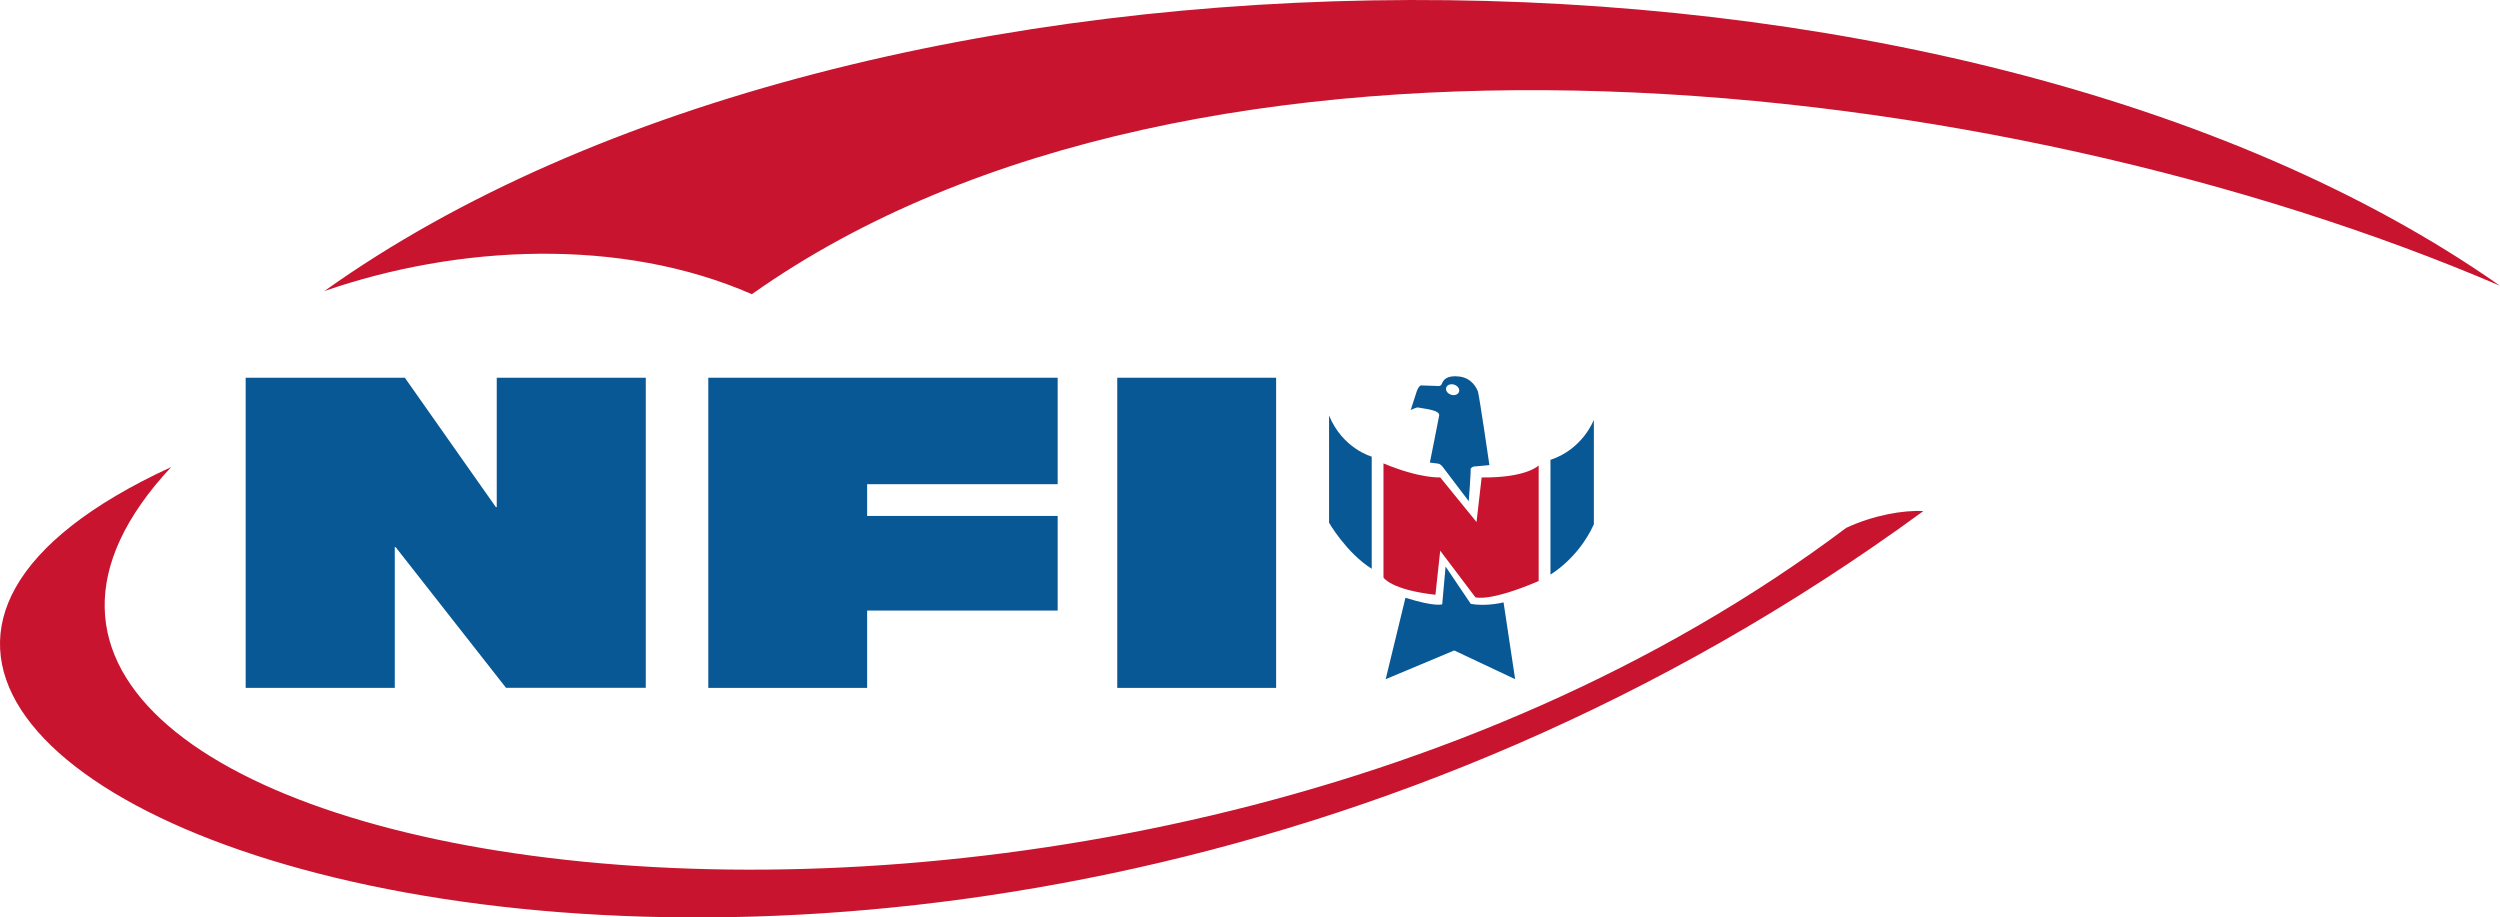 <?xml version="1.0" encoding="UTF-8"?>
<svg width="109px" height="40px" viewBox="0 0 109 40" version="1.1" xmlns="http://www.w3.org/2000/svg" xmlns:xlink="http://www.w3.org/1999/xlink">
    <title>i-NFI-logo_web-40</title>
    <g id="Customer-Alert-App" stroke="none" stroke-width="1" fill="none" fill-rule="evenodd">
        <g id="Icons" transform="translate(-737, -127)">
            <g id="i-NFI-logo_web-40" transform="translate(737, 127)">
                <g id="Group" transform="translate(10.711, 16.469)" fill="#075895" fill-rule="nonzero">
                    <polygon id="Path" points="0 0 6.94 0 10.909 5.642 10.947 5.642 10.947 0 17.445 0 17.445 13.52 11.351 13.52 6.54 7.387 6.501 7.387 6.501 13.523 0 13.523"></polygon>
                    <polygon id="Path" points="20.171 0 35.403 0 35.403 4.642 27.096 4.642 27.096 6.026 35.403 6.026 35.403 10.151 27.096 10.151 27.096 13.523 20.171 13.523 20.171 0"></polygon>
                    <polygon id="Path" points="38.001 0 44.928 0 44.928 13.523 38.001 13.523"></polygon>
                </g>
                <path d="M83.858,22.284 C37.635,56.091 -20.937,33.46 7.462,20.364 C-8.828,37.838 47.371,47.893 80.498,23.013 C81.675,22.465 82.993,22.233 83.858,22.284 Z" id="Path" fill="#C8142E"></path>
                <path d="M32.781,12.827 C27.057,10.321 19.966,10.676 14.142,12.69 C37.73,-4.134 85.172,-4.248 109,12.459 C87.195,3.104 52.184,-0.909 32.781,12.827 L32.781,12.827 Z" id="Path" fill="#C8142E"></path>
                <g id="Group" transform="translate(57.947, 16.405)" fill-rule="nonzero">
                    <path d="M0,1.71 L0,6.387 C0,6.387 0.756,7.7 1.86,8.393 L1.86,3.504 C1.86,3.504 0.589,3.156 0,1.71 Z" id="Path" fill="#075895"></path>
                    <path d="M9.653,3.645 L9.653,8.646 C9.653,8.646 10.872,7.943 11.545,6.454 L11.545,1.9 C11.541,1.9 11.077,3.173 9.653,3.645 Z" id="Path" fill="#075895"></path>
                    <path d="M2.373,3.8 L2.373,8.776 C2.373,8.776 2.687,9.308 4.638,9.527 L4.846,7.606 L6.381,9.638 C6.381,9.638 6.98,9.853 9.139,8.928 L9.139,3.889 C9.139,3.889 8.62,4.434 6.653,4.412 L6.429,6.355 L4.846,4.409 C4.846,4.409 3.988,4.472 2.373,3.8 Z" id="Path" fill="#C8142E"></path>
                    <path d="M3.331,9.658 L2.469,13.207 L5.457,11.955 L8.113,13.207 L7.608,9.858 C7.608,9.858 6.849,10.052 6.177,9.921 L5.081,8.298 L4.933,9.944 C4.933,9.94 4.646,10.071 3.331,9.658 Z" id="Path" fill="#075895"></path>
                    <path d="M6.496,0.683 C6.451,0.544 6.239,0.079 5.683,0.012 C5.127,-0.054 4.986,0.161 4.925,0.313 C4.864,0.465 4.752,0.424 4.655,0.421 C4.565,0.418 4.019,0.399 4.019,0.399 C3.948,0.399 3.884,0.5 3.829,0.639 L3.56,1.472 C3.56,1.472 3.81,1.351 3.871,1.361 C4.237,1.427 4.845,1.484 4.8,1.715 C4.761,1.943 4.395,3.763 4.395,3.763 L4.752,3.808 C4.886,3.83 4.976,3.979 4.976,3.979 L6.091,5.447 C6.091,5.447 6.188,4.153 6.172,4.067 C6.159,3.982 6.303,3.937 6.303,3.937 L6.991,3.874 C6.997,3.874 6.547,0.861 6.496,0.683 Z M5.431,0.823 C5.273,0.823 5.125,0.716 5.102,0.587 C5.079,0.456 5.184,0.348 5.345,0.348 C5.503,0.348 5.651,0.456 5.674,0.587 C5.693,0.716 5.588,0.823 5.431,0.823 Z" id="Shape" fill="#075895"></path>
                </g>
            </g>
        </g>
    </g>
</svg>